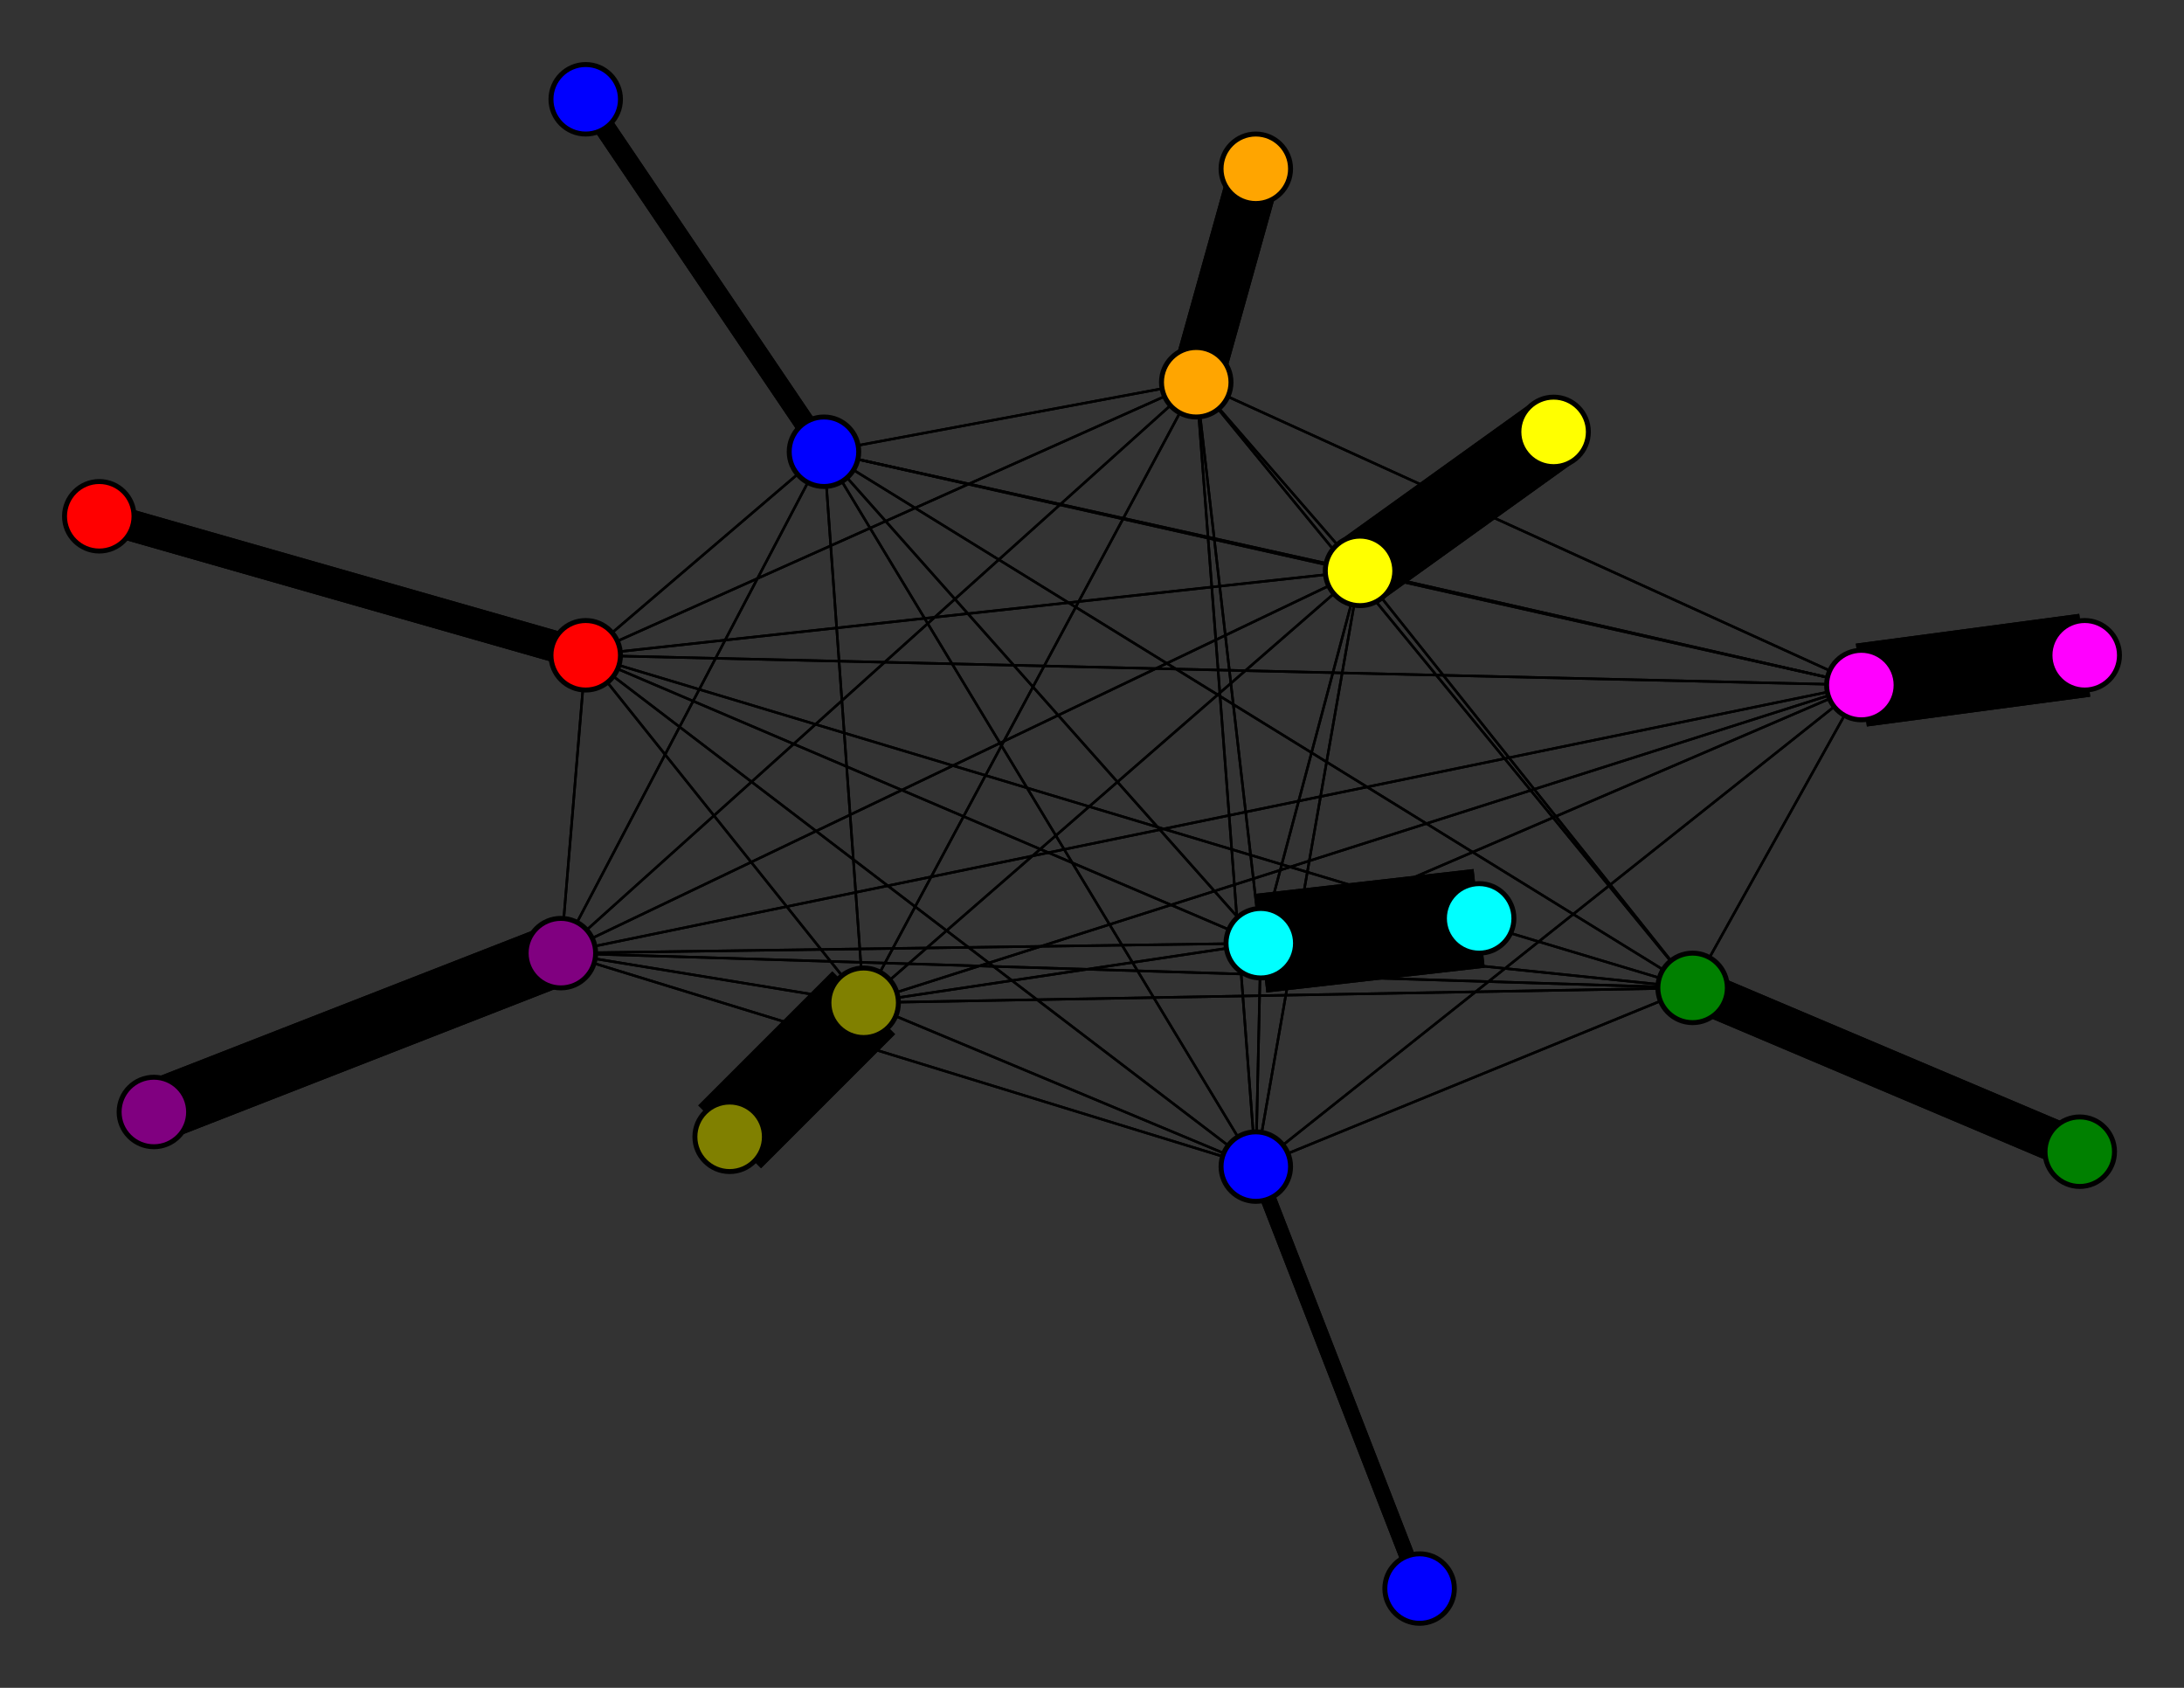 <svg width="440" height="340" xmlns="http://www.w3.org/2000/svg">
<rect width="100%" height="100%" fill="#333333" stroke="none"/>
<path stroke-width="3.135" stroke="black" d="M 286 320 253 235"/>
<path stroke-width="0.5" stroke="black" d="M 375 138 166 91"/>
<path stroke-width="0.5" stroke="black" d="M 375 138 253 235"/>
<path stroke-width="16.838" stroke="black" d="M 420 132 375 138"/>
<path stroke-width="0.5" stroke="black" d="M 274 115 254 190"/>
<path stroke-width="0.5" stroke="black" d="M 274 115 174 202"/>
<path stroke-width="0.5" stroke="black" d="M 274 115 375 138"/>
<path stroke-width="14.73" stroke="black" d="M 274 115 313 87"/>
<path stroke-width="0.5" stroke="black" d="M 274 115 113 192"/>
<path stroke-width="0.5" stroke="black" d="M 274 115 241 77"/>
<path stroke-width="0.5" stroke="black" d="M 274 115 341 199"/>
<path stroke-width="0.5" stroke="black" d="M 274 115 118 132"/>
<path stroke-width="0.5" stroke="black" d="M 274 115 166 91"/>
<path stroke-width="0.5" stroke="black" d="M 274 115 253 235"/>
<path stroke-width="14.73" stroke="black" d="M 313 87 274 115"/>
<path stroke-width="0.5" stroke="black" d="M 113 192 254 190"/>
<path stroke-width="0.5" stroke="black" d="M 113 192 174 202"/>
<path stroke-width="0.5" stroke="black" d="M 113 192 375 138"/>
<path stroke-width="0.5" stroke="black" d="M 113 192 274 115"/>
<path stroke-width="12.622" stroke="black" d="M 113 192 31 224"/>
<path stroke-width="0.5" stroke="black" d="M 113 192 241 77"/>
<path stroke-width="0.5" stroke="black" d="M 113 192 341 199"/>
<path stroke-width="0.5" stroke="black" d="M 113 192 118 132"/>
<path stroke-width="0.5" stroke="black" d="M 113 192 166 91"/>
<path stroke-width="0.5" stroke="black" d="M 375 138 118 132"/>
<path stroke-width="0.5" stroke="black" d="M 375 138 341 199"/>
<path stroke-width="0.5" stroke="black" d="M 375 138 241 77"/>
<path stroke-width="0.5" stroke="black" d="M 375 138 113 192"/>
<path stroke-width="0.5" stroke="black" d="M 254 190 375 138"/>
<path stroke-width="0.5" stroke="black" d="M 254 190 274 115"/>
<path stroke-width="0.5" stroke="black" d="M 254 190 113 192"/>
<path stroke-width="0.5" stroke="black" d="M 254 190 241 77"/>
<path stroke-width="0.5" stroke="black" d="M 254 190 341 199"/>
<path stroke-width="0.5" stroke="black" d="M 254 190 118 132"/>
<path stroke-width="0.5" stroke="black" d="M 254 190 166 91"/>
<path stroke-width="0.5" stroke="black" d="M 254 190 253 235"/>
<path stroke-width="20.0" stroke="black" d="M 298 185 254 190"/>
<path stroke-width="0.5" stroke="black" d="M 174 202 254 190"/>
<path stroke-width="17.892" stroke="black" d="M 174 202 147 229"/>
<path stroke-width="0.5" stroke="black" d="M 113 192 253 235"/>
<path stroke-width="0.5" stroke="black" d="M 174 202 375 138"/>
<path stroke-width="0.5" stroke="black" d="M 174 202 113 192"/>
<path stroke-width="0.5" stroke="black" d="M 174 202 241 77"/>
<path stroke-width="0.5" stroke="black" d="M 174 202 341 199"/>
<path stroke-width="0.5" stroke="black" d="M 174 202 118 132"/>
<path stroke-width="0.5" stroke="black" d="M 174 202 166 91"/>
<path stroke-width="0.5" stroke="black" d="M 174 202 253 235"/>
<path stroke-width="17.892" stroke="black" d="M 147 229 174 202"/>
<path stroke-width="0.5" stroke="black" d="M 375 138 254 190"/>
<path stroke-width="0.5" stroke="black" d="M 375 138 174 202"/>
<path stroke-width="16.838" stroke="black" d="M 375 138 420 132"/>
<path stroke-width="0.5" stroke="black" d="M 375 138 274 115"/>
<path stroke-width="0.5" stroke="black" d="M 174 202 274 115"/>
<path stroke-width="12.622" stroke="black" d="M 31 224 113 192"/>
<path stroke-width="0.5" stroke="black" d="M 241 77 254 190"/>
<path stroke-width="0.5" stroke="black" d="M 241 77 174 202"/>
<path stroke-width="0.5" stroke="black" d="M 118 132 166 91"/>
<path stroke-width="0.5" stroke="black" d="M 118 132 253 235"/>
<path stroke-width="6.297" stroke="black" d="M 20 104 118 132"/>
<path stroke-width="0.5" stroke="black" d="M 166 91 254 190"/>
<path stroke-width="0.5" stroke="black" d="M 166 91 174 202"/>
<path stroke-width="0.5" stroke="black" d="M 166 91 375 138"/>
<path stroke-width="0.5" stroke="black" d="M 166 91 274 115"/>
<path stroke-width="0.5" stroke="black" d="M 166 91 113 192"/>
<path stroke-width="0.5" stroke="black" d="M 166 91 241 77"/>
<path stroke-width="0.5" stroke="black" d="M 166 91 341 199"/>
<path stroke-width="0.5" stroke="black" d="M 166 91 118 132"/>
<path stroke-width="6.297" stroke="black" d="M 118 132 20 104"/>
<path stroke-width="4.189" stroke="black" d="M 166 91 118 20"/>
<path stroke-width="4.189" stroke="black" d="M 118 20 166 91"/>
<path stroke-width="0.5" stroke="black" d="M 253 235 254 190"/>
<path stroke-width="0.5" stroke="black" d="M 253 235 174 202"/>
<path stroke-width="0.5" stroke="black" d="M 253 235 375 138"/>
<path stroke-width="0.5" stroke="black" d="M 253 235 274 115"/>
<path stroke-width="0.5" stroke="black" d="M 253 235 113 192"/>
<path stroke-width="0.5" stroke="black" d="M 253 235 241 77"/>
<path stroke-width="0.5" stroke="black" d="M 253 235 341 199"/>
<path stroke-width="0.5" stroke="black" d="M 253 235 118 132"/>
<path stroke-width="0.5" stroke="black" d="M 253 235 166 91"/>
<path stroke-width="3.135" stroke="black" d="M 253 235 286 320"/>
<path stroke-width="0.5" stroke="black" d="M 166 91 253 235"/>
<path stroke-width="0.5" stroke="black" d="M 254 190 174 202"/>
<path stroke-width="0.5" stroke="black" d="M 118 132 341 199"/>
<path stroke-width="0.5" stroke="black" d="M 118 132 113 192"/>
<path stroke-width="0.5" stroke="black" d="M 241 77 375 138"/>
<path stroke-width="0.5" stroke="black" d="M 241 77 274 115"/>
<path stroke-width="0.5" stroke="black" d="M 241 77 113 192"/>
<path stroke-width="10.514" stroke="black" d="M 241 77 253 34"/>
<path stroke-width="0.5" stroke="black" d="M 241 77 341 199"/>
<path stroke-width="0.5" stroke="black" d="M 241 77 118 132"/>
<path stroke-width="0.5" stroke="black" d="M 241 77 166 91"/>
<path stroke-width="0.5" stroke="black" d="M 241 77 253 235"/>
<path stroke-width="10.514" stroke="black" d="M 253 34 241 77"/>
<path stroke-width="0.5" stroke="black" d="M 341 199 254 190"/>
<path stroke-width="0.5" stroke="black" d="M 341 199 174 202"/>
<path stroke-width="0.5" stroke="black" d="M 118 132 241 77"/>
<path stroke-width="0.5" stroke="black" d="M 341 199 375 138"/>
<path stroke-width="0.5" stroke="black" d="M 341 199 113 192"/>
<path stroke-width="0.5" stroke="black" d="M 341 199 241 77"/>
<path stroke-width="8.405" stroke="black" d="M 341 199 419 232"/>
<path stroke-width="0.5" stroke="black" d="M 341 199 118 132"/>
<path stroke-width="0.5" stroke="black" d="M 341 199 166 91"/>
<path stroke-width="0.5" stroke="black" d="M 341 199 253 235"/>
<path stroke-width="8.405" stroke="black" d="M 419 232 341 199"/>
<path stroke-width="0.5" stroke="black" d="M 118 132 254 190"/>
<path stroke-width="0.5" stroke="black" d="M 118 132 174 202"/>
<path stroke-width="0.5" stroke="black" d="M 118 132 375 138"/>
<path stroke-width="0.5" stroke="black" d="M 118 132 274 115"/>
<path stroke-width="0.5" stroke="black" d="M 341 199 274 115"/>
<path stroke-width="20.0" stroke="black" d="M 254 190 298 185"/>
<circle cx="286" cy="320" r="7.0" style="fill:blue;stroke:black;stroke-width:1.0"/>
<circle cx="253" cy="235" r="7.0" style="fill:blue;stroke:black;stroke-width:1.0"/>
<circle cx="118" cy="20" r="7.0" style="fill:blue;stroke:black;stroke-width:1.0"/>
<circle cx="166" cy="91" r="7.0" style="fill:blue;stroke:black;stroke-width:1.0"/>
<circle cx="20" cy="104" r="7.0" style="fill:red;stroke:black;stroke-width:1.0"/>
<circle cx="118" cy="132" r="7.0" style="fill:red;stroke:black;stroke-width:1.0"/>
<circle cx="419" cy="232" r="7.0" style="fill:green;stroke:black;stroke-width:1.0"/>
<circle cx="341" cy="199" r="7.0" style="fill:green;stroke:black;stroke-width:1.0"/>
<circle cx="253" cy="34" r="7.0" style="fill:orange;stroke:black;stroke-width:1.0"/>
<circle cx="241" cy="77" r="7.0" style="fill:orange;stroke:black;stroke-width:1.0"/>
<circle cx="31" cy="224" r="7.0" style="fill:purple;stroke:black;stroke-width:1.0"/>
<circle cx="113" cy="192" r="7.0" style="fill:purple;stroke:black;stroke-width:1.0"/>
<circle cx="313" cy="87" r="7.0" style="fill:yellow;stroke:black;stroke-width:1.0"/>
<circle cx="274" cy="115" r="7.0" style="fill:yellow;stroke:black;stroke-width:1.0"/>
<circle cx="420" cy="132" r="7.0" style="fill:fuchsia;stroke:black;stroke-width:1.0"/>
<circle cx="375" cy="138" r="7.0" style="fill:fuchsia;stroke:black;stroke-width:1.0"/>
<circle cx="147" cy="229" r="7.0" style="fill:olive;stroke:black;stroke-width:1.0"/>
<circle cx="174" cy="202" r="7.0" style="fill:olive;stroke:black;stroke-width:1.0"/>
<circle cx="298" cy="185" r="7.0" style="fill:aqua;stroke:black;stroke-width:1.0"/>
<circle cx="254" cy="190" r="7.0" style="fill:aqua;stroke:black;stroke-width:1.0"/>
</svg>
